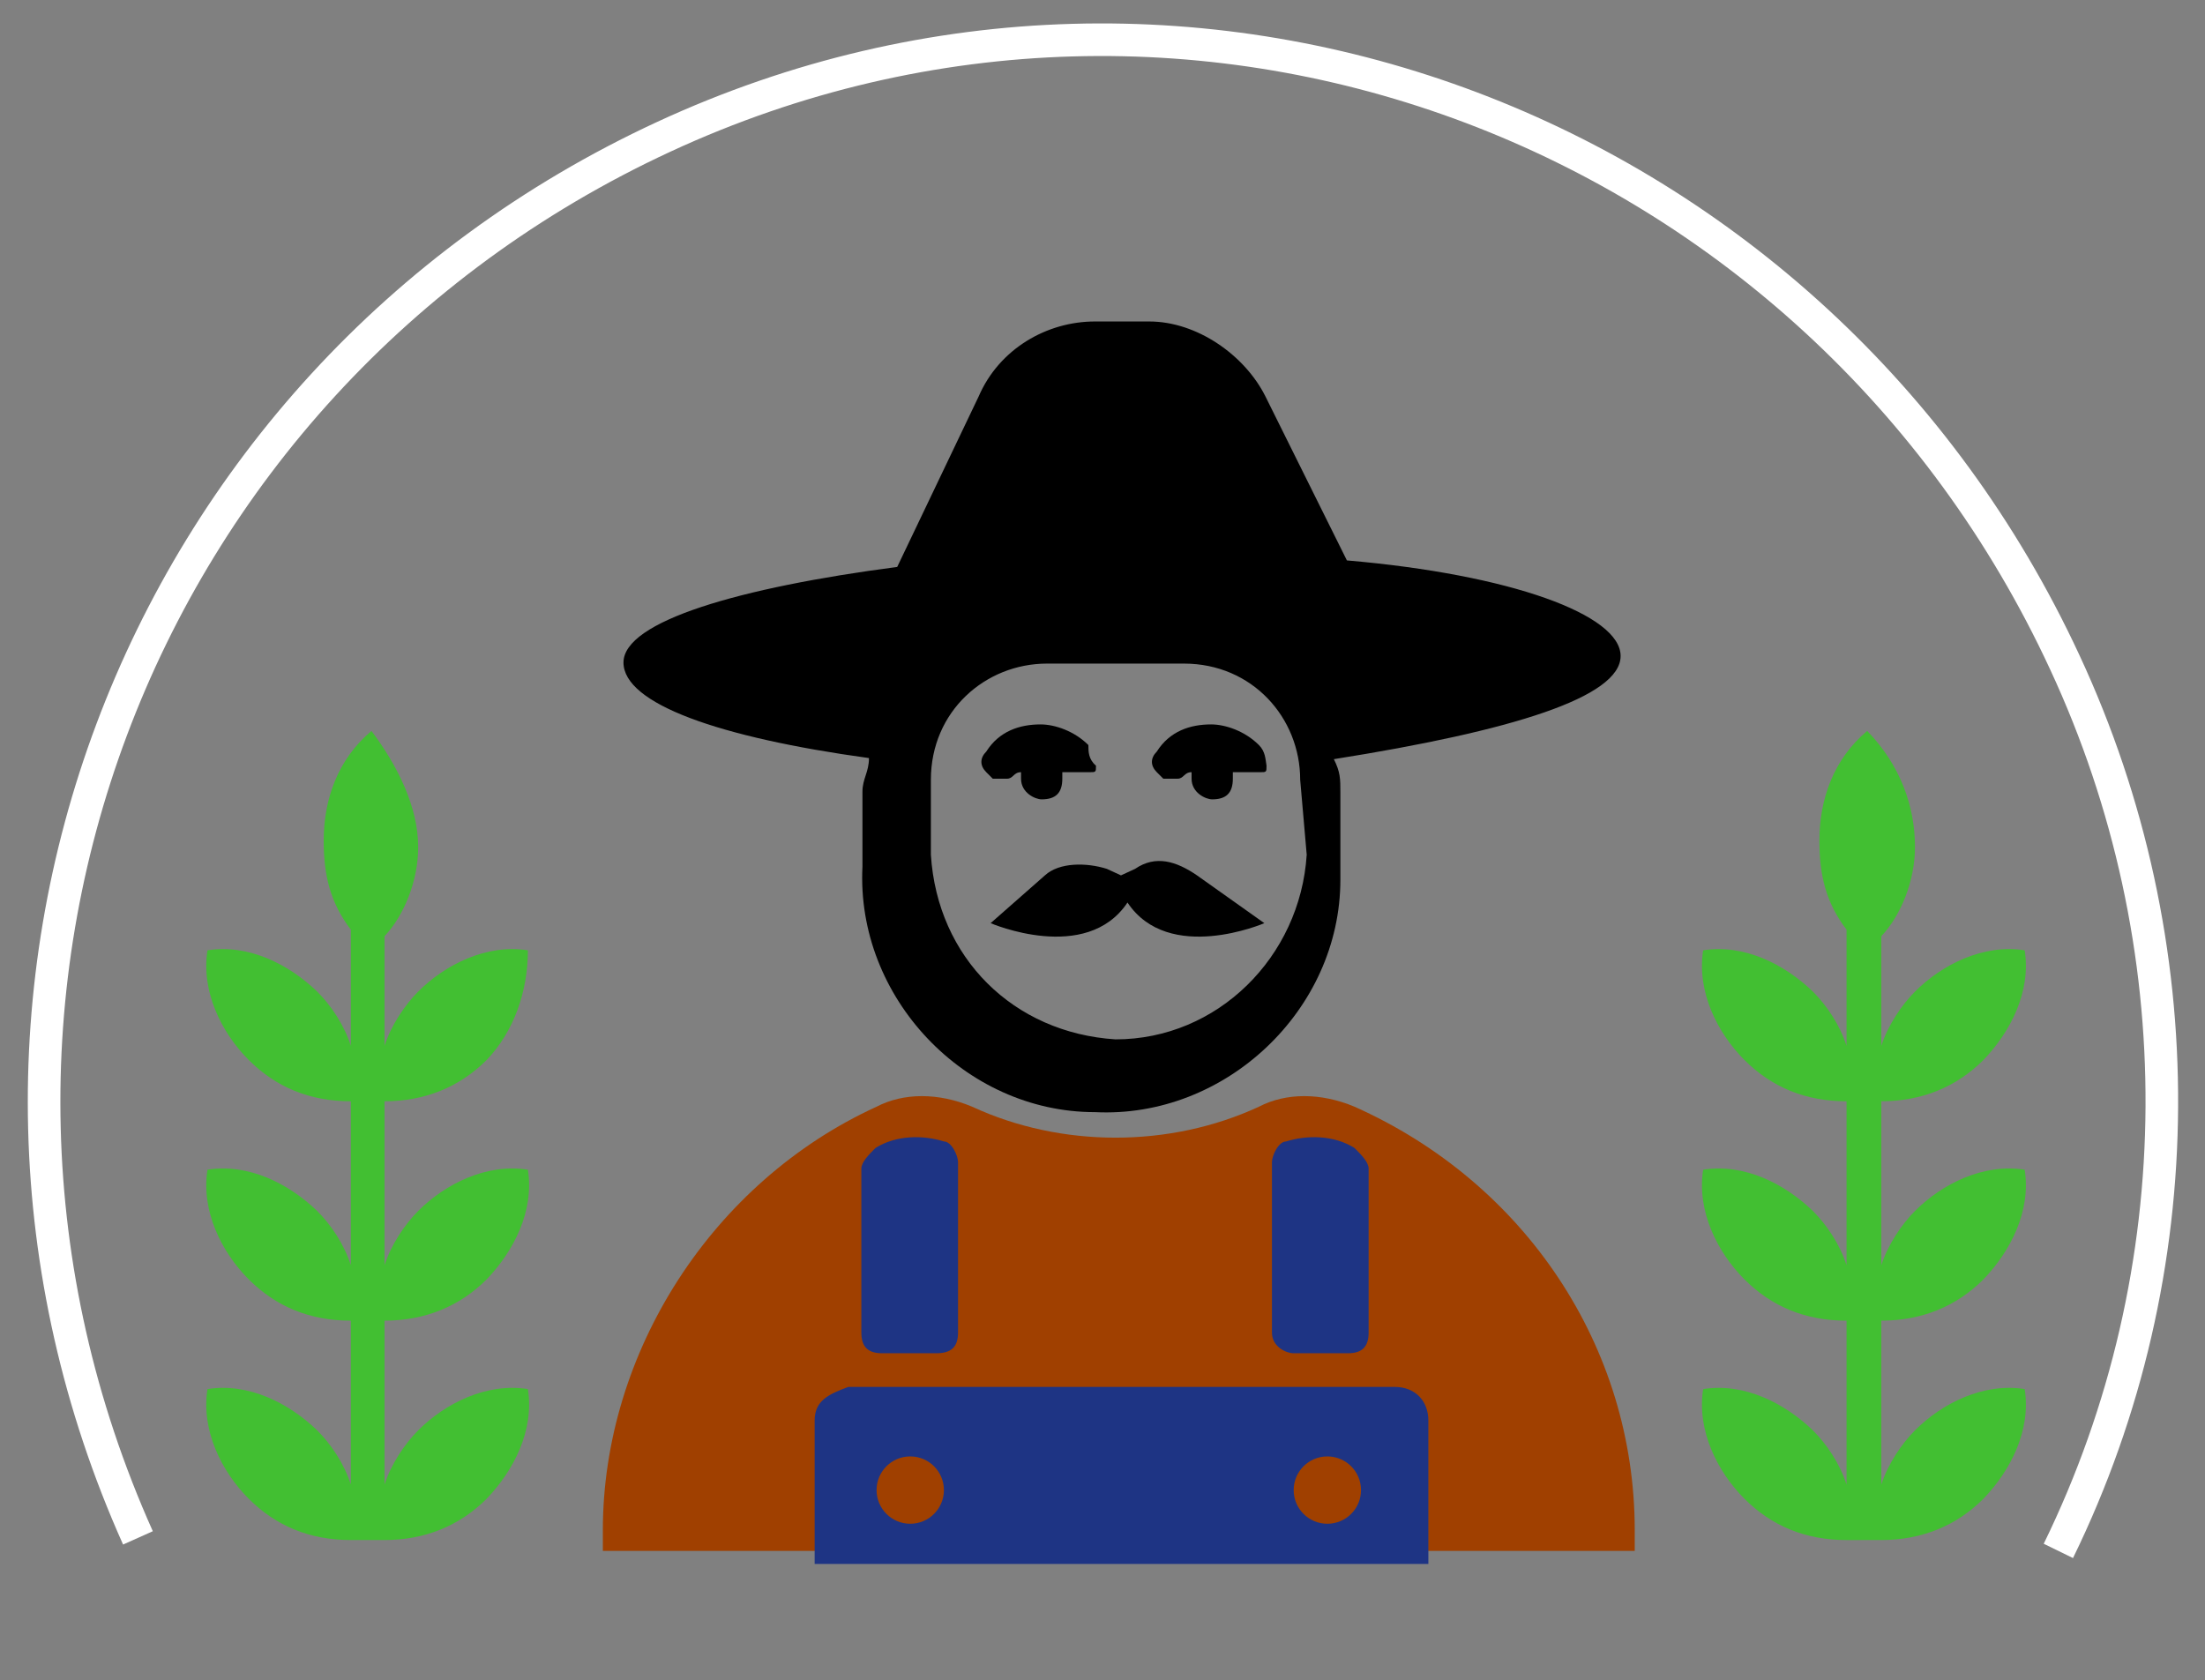 <?xml version="1.0" encoding="utf-8"?>
<!-- Generator: Adobe Illustrator 24.1.0, SVG Export Plug-In . SVG Version: 6.00 Build 0)  -->
<svg version="1.1" id="Capa_1" xmlns="http://www.w3.org/2000/svg" xmlns:xlink="http://www.w3.org/1999/xlink" x="0px" y="0px"
	 viewBox="0 0 203 154.7" style="enable-background:new 0 0 203 154.7;" xml:space="preserve">
<rect x="0" y="0" width="203" height="154.7" fill="#808080" stroke="none"/>
<style type="text/css">
	.st0{fill:#42BF32;}
	.st1{fill:none;}
	.st2{fill:#A04000;}
	.st3{fill:#1E3484;}
	.st4{fill:none;stroke:#FFFFFF;stroke-width:3;stroke-miterlimit:10;}
</style>
<path class="st0" d="M38.5,78c0,3.1-1.3,6.3-3.1,8.2v10.1c0.6-1.9,1.9-3.8,3.1-5c2.5-2.5,6.3-4.4,10.1-3.8c0,3.8-1.3,7.5-3.8,10.1
	c-2.5,2.5-5.7,3.8-9.4,3.8v15.1c0.6-1.9,1.9-3.8,3.1-5c2.5-2.5,6.3-4.4,10.1-3.8c0.6,3.8-1.3,7.5-3.8,10.1c-2.5,2.5-5.7,3.8-9.4,3.8
	v15.1c0.6-1.9,1.9-3.8,3.1-5c2.5-2.5,6.3-4.4,10.1-3.8c0.6,3.8-1.3,7.5-3.8,10.1c-2.5,2.5-5.7,3.8-9.4,3.8l0,0h-3.1l0,0
	c-3.8,0-6.9-1.3-9.4-3.8s-4.4-6.3-3.8-10.1c3.8-0.6,7.5,1.3,10.1,3.8c1.3,1.3,2.5,3.1,3.1,5v-15.1c-3.8,0-6.9-1.3-9.4-3.8
	s-4.4-6.3-3.8-10.1c3.8-0.6,7.5,1.3,10.1,3.8c1.3,1.3,2.5,3.1,3.1,5v-15.1c-3.8,0-6.9-1.3-9.4-3.8s-4.4-6.3-3.8-10.1
	c3.8-0.6,7.5,1.3,10.1,3.8c1.3,1.3,2.5,3.1,3.1,5V85.6c-1.9-2.5-2.5-5-2.5-8.2c0-3.8,1.3-7.5,4.4-10.1C36.6,70.5,38.5,74.3,38.5,78z
	"/>
<path class="st0" d="M176.3,78c0,3.1-1.3,6.3-3.1,8.2v10.1c0.6-1.9,1.9-3.8,3.1-5c2.5-2.5,6.3-4.4,10.1-3.8
	c0.6,3.8-1.3,7.5-3.8,10.1c-2.5,2.5-5.7,3.8-9.4,3.8v15.1c0.6-1.9,1.9-3.8,3.1-5c2.5-2.5,6.3-4.4,10.1-3.8c0.6,3.8-1.3,7.5-3.8,10.1
	c-2.5,2.5-5.7,3.8-9.4,3.8v15.1c0.6-1.9,1.9-3.8,3.1-5c2.5-2.5,6.3-4.4,10.1-3.8c0.6,3.8-1.3,7.5-3.8,10.1c-2.5,2.5-5.7,3.8-9.4,3.8
	l0,0H170l0,0c-3.8,0-6.9-1.3-9.4-3.8s-4.4-6.3-3.8-10.1c3.8-0.6,7.5,1.3,10.1,3.8c1.3,1.3,2.5,3.1,3.1,5v-15.1
	c-3.8,0-6.9-1.3-9.4-3.8s-4.4-6.3-3.8-10.1c3.8-0.6,7.5,1.3,10.1,3.8c1.3,1.3,2.5,3.1,3.1,5v-15.1c-3.8,0-6.9-1.3-9.4-3.8
	s-4.4-6.3-3.8-10.1c3.8-0.6,7.5,1.3,10.1,3.8c1.3,1.3,2.5,3.1,3.1,5V85.6c-1.9-2.5-2.5-5-2.5-8.2c0-3.8,1.3-7.5,4.4-10.1
	C175,70.5,176.3,74.3,176.3,78z"/>
<ellipse class="st1" cx="103.3" cy="77.4" rx="19.5" ry="20.8"/>
<path d="M149.2,60.4c0-3.8-10.1-7.5-25.2-8.8l-7.5-15.1c-1.9-3.8-6.3-6.9-10.7-6.9h-5c-4.4,0-8.8,2.5-10.7,6.9l-7.5,15.7
	c-14.5,1.9-25.2,5-25.2,8.8c0,3.8,8.8,6.9,22.6,8.8c0,1.3-0.6,1.9-0.6,3.1v6.9c-0.6,12,9.4,22.6,21.4,22.6
	c12,0.6,22.6-9.4,22.6-21.4c0-0.6,0-0.6,0-1.3V73c0-1.3,0-1.9-0.6-3.1C139.2,67.3,149.2,64.2,149.2,60.4z M120.3,78.7
	c-0.6,9.4-8.2,17-17.6,17c-9.4-0.6-16.4-7.5-17-17v-6.9c0-6.3,5-10.7,10.7-10.7H109c6.3,0,10.7,5,10.7,10.7L120.3,78.7L120.3,78.7z"
	/>
<path d="M110.2,80.6c-1.9-1.3-3.8-1.9-5.7-0.6l-1.3,0.6l-1.3-0.6c-1.9-0.6-4.4-0.6-5.7,0.6l-5,4.4c0,0,8.8,3.8,12.6-1.9
	c3.8,5.7,12.6,1.9,12.6,1.9L110.2,80.6z"/>
<path d="M100.2,68.6c-1.3-1.3-3.1-1.9-4.4-1.9c-1.9,0-3.8,0.6-5,2.5c-0.6,0.6-0.6,1.3,0,1.9l0,0l0.6,0.6c0.6,0,0.6,0,1.3,0
	c0.6,0,0.6-0.6,1.3-0.6v0.6c0,1.3,1.3,1.9,1.9,1.9c1.3,0,1.9-0.6,1.9-1.9v-0.6h0.6c0.6,0,1.3,0,1.9,0s0.6,0,0.6-0.6
	C100.2,69.9,100.2,69.2,100.2,68.6z M97.6,69.9L97.6,69.9L97.6,69.9z"/>
<path d="M115.9,68.6c-1.3-1.3-3.1-1.9-4.4-1.9c-1.9,0-3.8,0.6-5,2.5c-0.6,0.6-0.6,1.3,0,1.9l0,0l0.6,0.6c0.6,0,0.6,0,1.3,0
	c0.6,0,0.6-0.6,1.3-0.6v0.6c0,1.3,1.3,1.9,1.9,1.9c1.3,0,1.9-0.6,1.9-1.9v-0.6h0.6c0.6,0,1.3,0,1.9,0s0.6,0,0.6-0.6
	C116.5,69.9,116.5,69.2,115.9,68.6z M113.4,69.9L113.4,69.9L113.4,69.9L113.4,69.9z"/>
<path class="st2" d="M124.7,101.9c-3.1-1.3-6.3-1.3-8.8,0c-8.2,3.8-18.2,3.8-26.4,0c-3.1-1.3-6.3-1.3-8.8,0
	c-15.1,6.9-25.2,22.6-25.2,39v1.9h95v-1.9C150.5,124,140.4,108.9,124.7,101.9z"/>
<path class="st3" d="M78.1,127.7h50.3c1.9,0,3.1,1.3,3.1,3.1l0,0V144l0,0H75l0,0v-13.2C75,129,76.2,128.4,78.1,127.7z"/>
<path class="st3" d="M88.2,122.7V107c0-0.6-0.6-1.9-1.3-1.9c-1.9-0.6-4.4-0.6-6.3,0.6c-0.6,0.6-1.3,1.3-1.3,1.9v15.1
	c0,1.3,0.6,1.9,1.9,1.9h5C87.6,124.6,88.2,124,88.2,122.7z"/>
<path class="st3" d="M117.1,122.7V107c0-0.6,0.6-1.9,1.3-1.9c1.9-0.6,4.4-0.6,6.3,0.6c0.6,0.6,1.3,1.3,1.3,1.9v15.1
	c0,1.3-0.6,1.9-1.9,1.9h-5C118.4,124.6,117.1,124,117.1,122.7z"/>
<circle class="st2" cx="83.8" cy="137.2" r="3.1"/>
<circle class="st2" cx="122.2" cy="137.2" r="3.1"/>
<path class="st4" d="M12.7,141.6c-22-49.1-0.6-106.3,48.4-129S167.4,12,190.1,61c12,25.8,12,56-0.6,81.8"/>
</svg>
